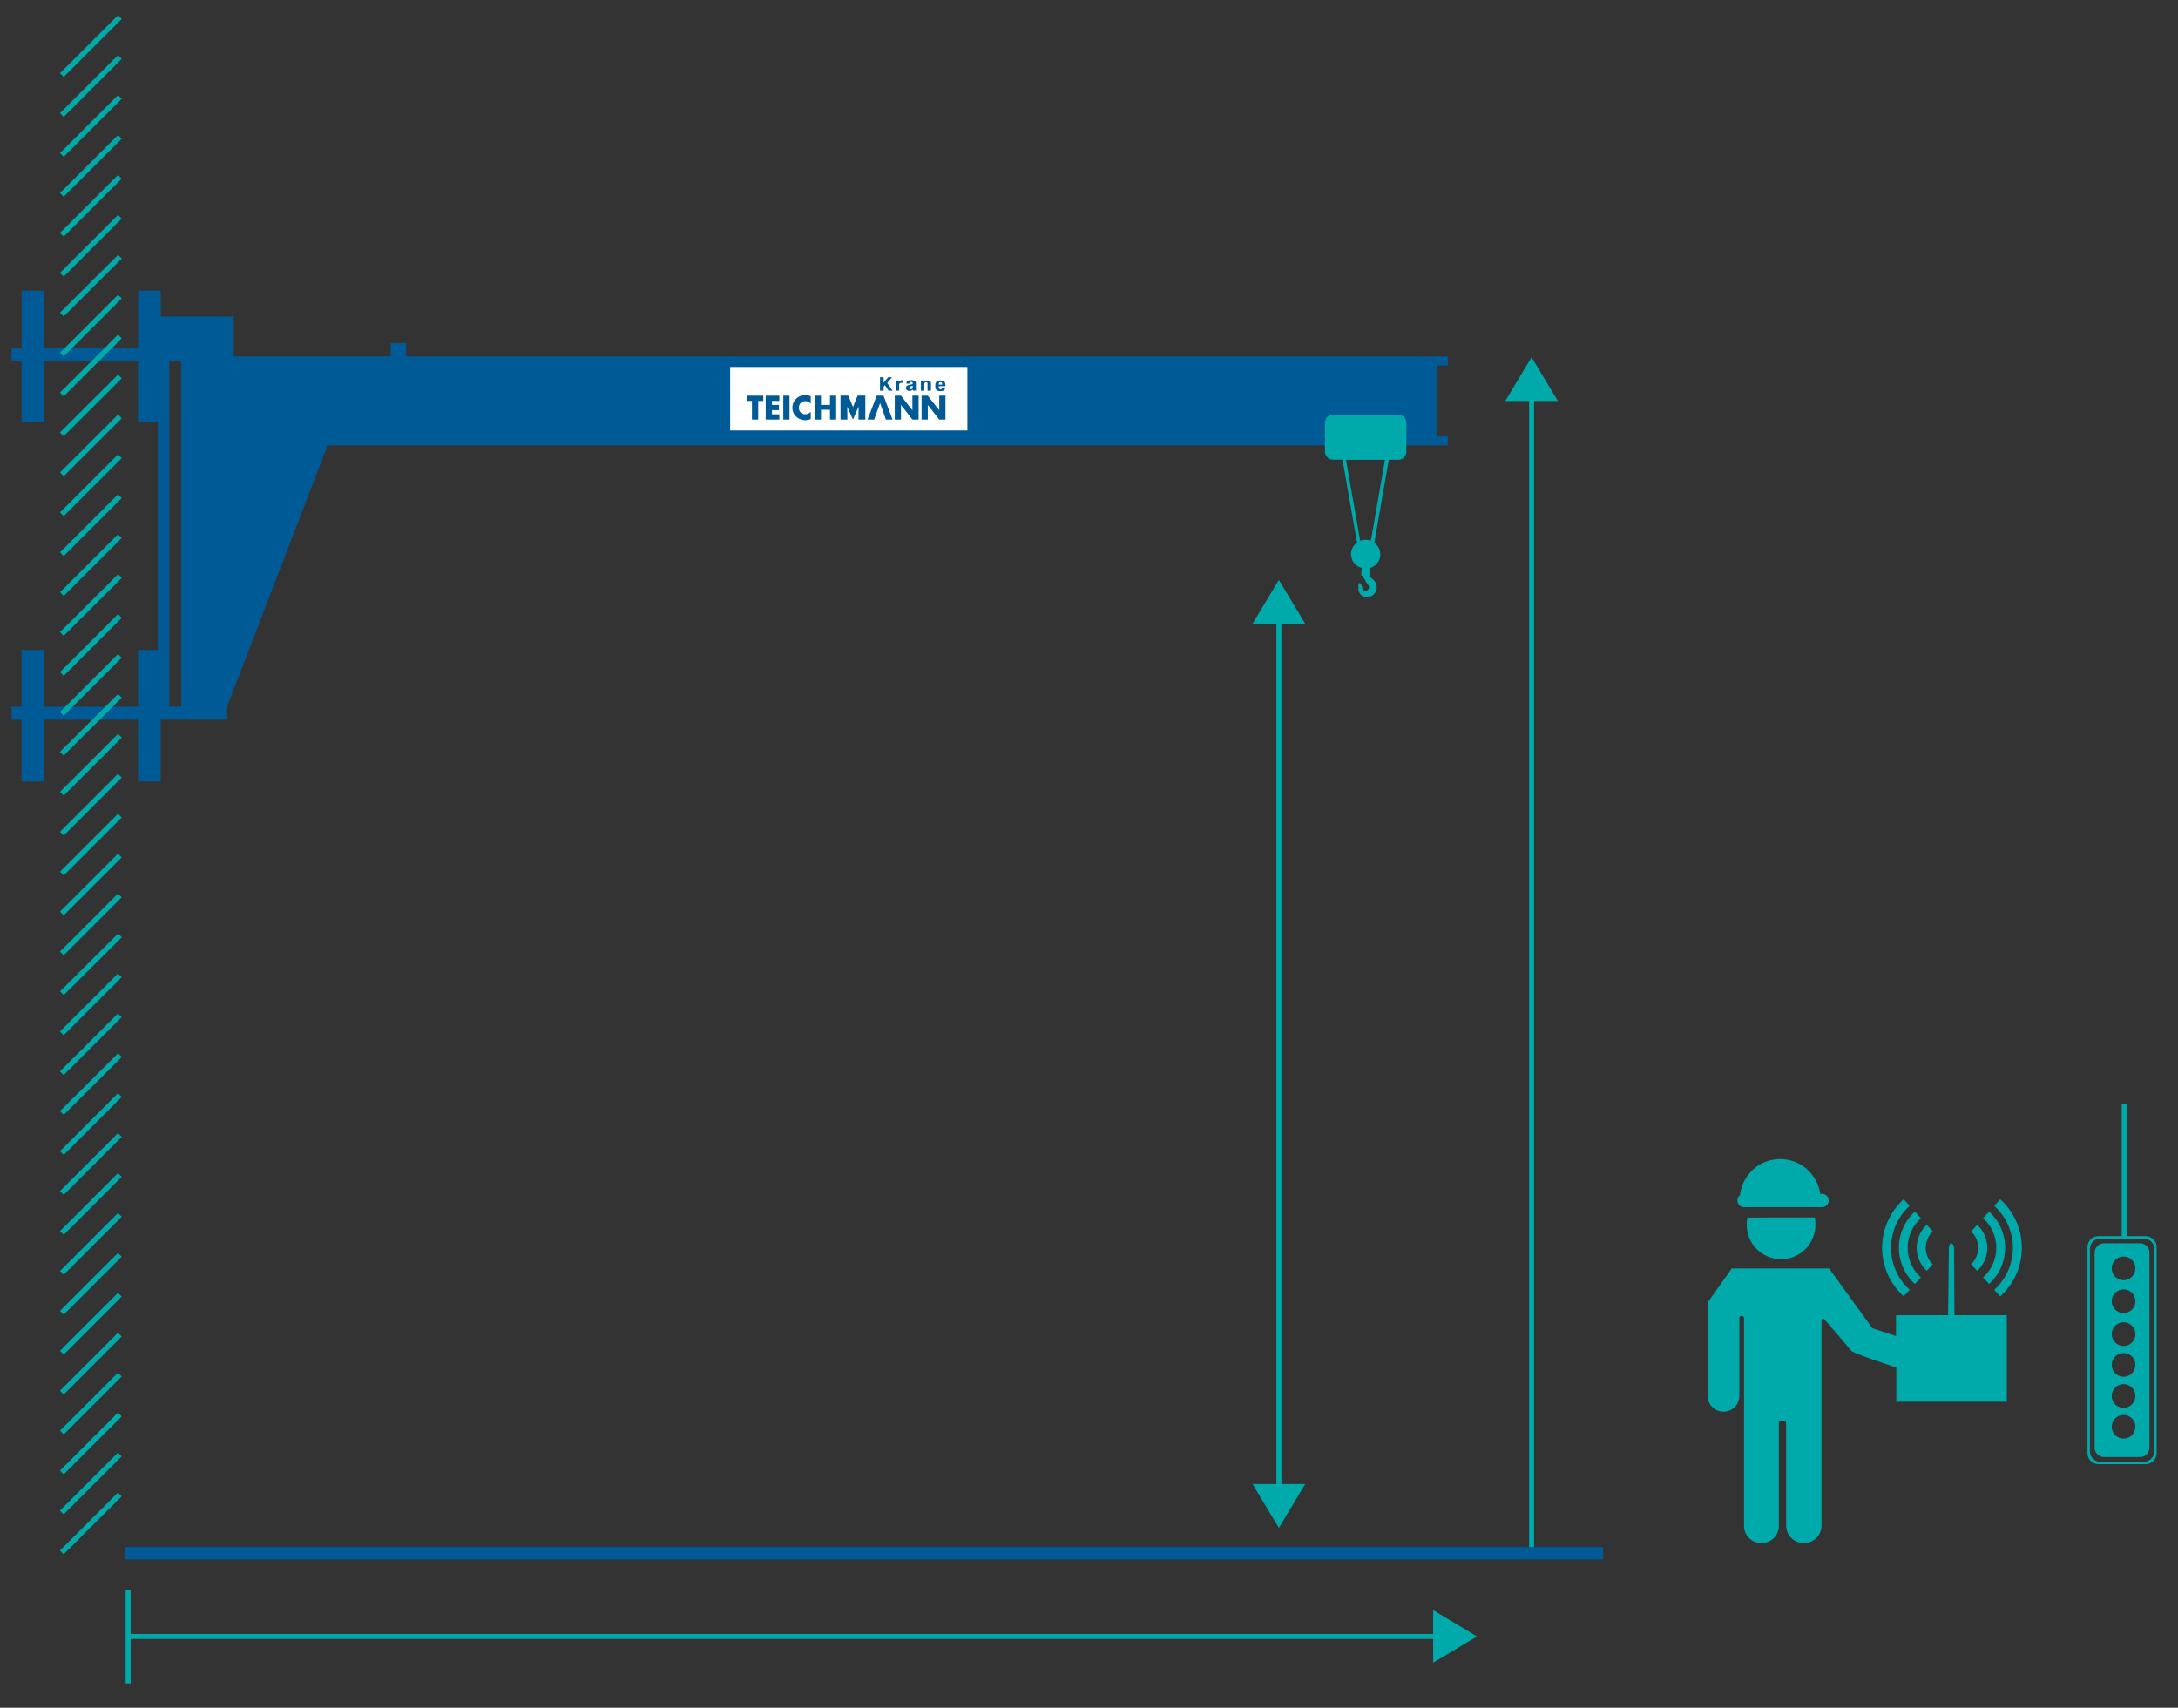 <svg xmlns="http://www.w3.org/2000/svg" viewBox="0 0 766.83 601.4"><rect x="0" y="0" width="766.83" height="601.4" fill="#333333" stroke="none"/><defs><style>.cls-1,.cls-2{fill:#005a96;}.cls-2,.cls-4{fill-rule:evenodd;}.cls-3{fill:#fff;}.cls-4,.cls-5{fill:#0aa;}</style></defs><title>Wandschwenkkran</title><g id="Basis"><rect class="cls-1" x="44.14" y="544.77" width="520.29" height="4.39"/><path class="cls-2" d="M509.8,128.72v-3.2H143v-4.68h-5.46v4.68H82.31V111.46H56.61v-9.1h-8v9.1h0v10.9H15.62v-20h-8v20H4.07V127H7.58v21.72h8V127h33v21.72h7v80.16h-7v20h-33v-20h-8v20H4.07v4.6H7.58v21.73h8V253.46h33v21.73h8V253.46H79.68v-3.84l35.66-92.78H509.8v-3.2h-3.9V128.72Zm-446,120.14H59.62V127h4.16Z"/><g id="Schild_Teichmann_Krane_7" data-name="Schild Teichmann Krane 7"><rect class="cls-3" x="257.08" y="129.24" width="83.52" height="22.36"/><polygon class="cls-2" points="266.95 141.19 268.75 141.19 268.75 139.34 262.94 139.34 262.94 141.19 264.75 141.19 264.75 147.76 266.95 147.76 266.95 141.19"/><polygon class="cls-2" points="274.39 141.19 274.39 139.34 269.59 139.34 269.59 147.76 274.39 147.76 274.39 145.91 271.79 145.91 271.79 144.45 274.25 144.45 274.25 142.6 271.79 142.6 271.79 141.19 274.39 141.19"/><rect class="cls-1" x="275.78" y="139.34" width="2.19" height="8.42"/><path class="cls-2" d="M285.45,139.54a5,5,0,0,0-2-.42,4.56,4.56,0,0,0-3.21,1.36,4.37,4.37,0,0,0-1.25,3.08,4.15,4.15,0,0,0,1.36,3.19,4.69,4.69,0,0,0,3.16,1.23,6,6,0,0,0,1.93-.39V145a2.52,2.52,0,0,1-1.88.89,2.19,2.19,0,0,1-2.28-2.29,2.22,2.22,0,0,1,2.24-2.33,2.35,2.35,0,0,1,1.92.93Z"/><polygon class="cls-2" points="289.05 142.59 289.05 139.34 286.87 139.34 286.87 147.76 289.05 147.76 289.05 144.31 292.22 144.31 292.22 147.76 294.4 147.76 294.4 139.34 292.22 139.34 292.22 142.59 289.05 142.59"/><polygon class="cls-2" points="295.93 147.76 298.35 147.76 298.29 143.22 300.29 147.76 302.3 143.2 302.25 147.76 304.66 147.76 304.66 139.32 301.94 139.32 300.32 143.32 298.65 139.32 295.93 139.32 295.93 147.76"/><polygon class="cls-2" points="315.03 147.76 317.22 147.76 317.22 142.6 321.24 147.76 323.43 147.76 323.43 139.34 321.24 139.34 321.24 144.49 317.22 139.34 315.03 139.34 315.03 147.76"/><polygon class="cls-2" points="324.47 147.76 326.66 147.76 326.66 142.6 330.69 147.76 332.88 147.76 332.88 139.34 330.69 139.34 330.69 144.49 326.66 139.34 324.47 139.34 324.47 147.76"/><polygon class="cls-2" points="311.91 147.76 314.25 147.76 311.07 139.34 308.68 139.34 305.45 147.76 307.77 147.76 309.86 141.94 311.91 147.76"/><polygon class="cls-2" points="309.84 132.85 309.84 137.6 311.1 137.6 311.1 136.19 311.56 135.65 312.85 137.6 314.26 137.6 312.38 134.89 314.07 132.85 312.71 132.85 311.12 134.75 311.1 134.75 311.1 132.85 309.84 132.85"/><path class="cls-2" d="M315.37,137.6h1.21v-2.15c0-.48.47-.64.89-.64h.37v-.88h-.22a1.24,1.24,0,0,0-1.08.57h0V134h-1.15Z"/><path class="cls-2" d="M320.22,135.12V135c0-.28.19-.47.56-.47s.56.17.56.44-.12.35-.48.42l-.68.15c-.83.17-1.19.44-1.19,1.11a1,1,0,0,0,1.13,1,1.29,1.29,0,0,0,1.2-.47h0a1,1,0,0,0,.14.37h1.16a1.16,1.16,0,0,1-.15-.69V135c0-.65-.27-1.1-1.7-1.1-.91,0-1.65.28-1.65,1.1v.09Zm1.12,1.39c0,.4-.42.56-.74.56s-.45-.23-.45-.5.19-.5.67-.58a1.41,1.41,0,0,0,.52-.18Z"/><path class="cls-2" d="M324.22,137.6h1.21v-2.37c0-.4.22-.6.63-.6s.51.15.51.5v2.47h1.21V135c0-.7-.44-1-1.2-1a1.41,1.41,0,0,0-1.19.51h0V134h-1.16Z"/><path class="cls-2" d="M332.87,136v-.21c0-1.09-.31-1.81-1.72-1.81-1.61,0-1.86.89-1.86,1.85s.07,1.92,1.81,1.92c1.13,0,1.66-.47,1.71-1.3h-1.08c-.08.44-.24.67-.64.67s-.6-.41-.6-.83V136Zm-2.38-.54v-.15c0-.33.14-.71.62-.71s.58.31.62.86Z"/></g></g><g id="Traglast"><path class="cls-4" d="M492.19,146H469.37a2.87,2.87,0,0,0-2.88,2.88V159a2.87,2.87,0,0,0,2.88,2.88h3.31l5.1,29.22a5,5,0,0,0,1.64,8.91c0,.33,0,.68,0,1h-.11c0,.56,0,1.16,0,1.71h.79c0,.27-.23.34-.2.61a1.65,1.65,0,0,0,.33.37,3.58,3.58,0,0,1,.52.87c.08.13.17.28.26.41a2.25,2.25,0,0,1,.12.21c.23.31.46.65.69,1a1,1,0,0,1,.19.61,1.77,1.77,0,0,1-.1.5,1.13,1.13,0,0,1-1,.71,1.22,1.22,0,0,1-1-.35.34.34,0,0,0-.09-.08c0-.1-.1-.19-.14-.29s0-.29-.09-.46a2.53,2.53,0,0,0-.12-.36c0-.12-.09-.23-.13-.35a1.64,1.64,0,0,0-.37-.69.2.2,0,0,0-.09-.07.5.5,0,0,0-.59.19,3.3,3.3,0,0,0,0,.89c0,.06,0,.12,0,.18s0,.38,0,.57v.42a3,3,0,0,0,.54,1.48,3.19,3.19,0,0,0,.73.69,2.7,2.7,0,0,0,1.51.51h.36a3.51,3.51,0,0,0,2.26-1,3.64,3.64,0,0,0,.89-1.54,3.42,3.42,0,0,0,.13-.68v-.39h0a3.65,3.65,0,0,0-.37-1.48,2.29,2.29,0,0,1-.17-.28s-.08-.06-.05-.09-.07-.08-.11-.13a3.94,3.94,0,0,0-.44-.47c-.22-.19-.43-.39-.64-.56s-.44-.37-.66-.58a2.8,2.8,0,0,1-.32-.38h.54c0-.55,0-1.13,0-1.69,0,0,0,0,0,0h-.11v-1a5,5,0,0,0,1.49-8.88l5.1-29.22h3.31a2.88,2.88,0,0,0,2.88-2.88V148.85A2.88,2.88,0,0,0,492.19,146Zm-9.53,44.46a4.84,4.84,0,0,0-3.76,0l-5-28.52h13.71Z"/></g><g id="Ausladung"><rect class="cls-5" x="45.05" y="575.42" width="467.27" height="1.76"/><polygon class="cls-5" points="504.59 567.03 504.59 585.56 520.02 576.29 504.59 567.03"/><rect class="cls-5" x="44.24" y="559.78" width="1.76" height="33.02"/></g><g id="Hubhöhe"><rect class="cls-5" x="449.4" y="216.28" width="1.76" height="312.99"/><polygon class="cls-5" points="441.01 219.66 459.54 219.66 450.27 204.22 441.01 219.66"/><polygon class="cls-5" points="441.01 522.64 459.54 522.64 450.27 538.08 441.01 522.64"/></g><g id="Bauhöhe"><rect class="cls-5" x="538.37" y="135.23" width="1.76" height="409.54"/><polygon class="cls-5" points="529.98 141.22 548.51 141.22 539.24 125.79 529.98 141.22"/></g><g id="Steuerung"><path class="cls-5" d="M755.36,435.34h-6.59V388.73H747v46.61h-8.08a3.86,3.86,0,0,0-3.95,3.75v72.77a3.85,3.85,0,0,0,3.95,3.75h16.44a3.85,3.85,0,0,0,3.94-3.75V439.09A3.85,3.85,0,0,0,755.36,435.34Zm3.1,75.77a3.67,3.67,0,0,1-3.67,3.67H739.48a3.67,3.67,0,0,1-3.67-3.67V439.85a3.67,3.67,0,0,1,3.67-3.68h15.31a3.67,3.67,0,0,1,3.67,3.68Z"/><path class="cls-5" d="M753.66,437.85H740.6a3.33,3.33,0,0,0-3.12,3.51v68.23a3.34,3.34,0,0,0,3.12,3.52h13.06a3.34,3.34,0,0,0,3.13-3.52V441.36A3.33,3.33,0,0,0,753.66,437.85Zm-6,68.77a4.16,4.16,0,1,1,4.16-4.16A4.16,4.16,0,0,1,747.64,506.62Zm0-10.85a4.16,4.16,0,1,1,4.16-4.15A4.15,4.15,0,0,1,747.64,495.77Zm0-10.94a4.16,4.16,0,1,1,4.16-4.16A4.16,4.16,0,0,1,747.64,484.83Zm0-10.85a4.16,4.16,0,1,1,4.16-4.16A4.16,4.16,0,0,1,747.64,474Zm0-11.58a4.16,4.16,0,1,1,4.16-4.16A4.16,4.16,0,0,1,747.64,462.4Zm0-11.57a4.16,4.16,0,1,1,4.16-4.16A4.16,4.16,0,0,1,747.64,450.83Z"/><path class="cls-5" d="M615.2,428.77A12.22,12.22,0,0,0,615,431a12.09,12.09,0,1,0,24.17,0,12.22,12.22,0,0,0-.22-2.27Z"/><path class="cls-5" d="M614,425.13h27.51a2.35,2.35,0,0,0,0-4.7h-.66a14.22,14.22,0,0,0-28.22.47,2.38,2.38,0,0,0-.92,1.87A2.34,2.34,0,0,0,614,425.13Z"/><path class="cls-5" d="M672.36,454.22a19.93,19.93,0,0,1,0-29.56l-2.11-2.31a23,23,0,0,0,0,34.15Z"/><path class="cls-5" d="M674.21,452.17l2.09-2.32a14,14,0,0,1,0-20.82l-2.09-2.35a17.22,17.22,0,0,0,0,25.49Z"/><path class="cls-5" d="M678.39,447.54l2.1-2.32a8,8,0,0,1,0-11.57l-2.1-2.31a11,11,0,0,0,0,16.2Z"/><path class="cls-5" d="M702.14,454.22l2.1,2.31a23,23,0,0,0,0-34.18l-2.1,2.31a19.93,19.93,0,0,1,0,29.56Z"/><path class="cls-5" d="M698.21,449.85l2.1,2.32a17.2,17.2,0,0,0,0-25.49l-2.1,2.35a14,14,0,0,1,0,20.82Z"/><path class="cls-5" d="M696.13,447.54a11,11,0,0,0,0-16.2L694,433.65a8,8,0,0,1,0,11.57Z"/><path class="cls-5" d="M688,439.42c0-.6-.52-1.6-1-1.6s-.84,1-.84,1.6l-.27,23.74H667.56v7.35l-8.16-2.7a.54.54,0,0,1-.24-.16L644,446.71H609.72l-8.5,12v33.08a5.59,5.59,0,0,0,11.17,0V464.24a.81.81,0,0,1,.74-.84.86.86,0,0,1,.91.84v73.15a6,6,0,0,0,6.09,6h.08a6,6,0,0,0,6.09-6V501.08a.55.55,0,0,1,.55-.55h1.46a.55.55,0,0,1,.55.55v36.31a6.14,6.14,0,0,0,6.2,6h.08a6.12,6.12,0,0,0,6.17-6V497.47l0-32.44a.55.55,0,0,1,1-.37c3.21,3.53,9.43,11,9.45,11,.78.86,9.67,3.86,15.89,5.92v12.05h38.91V463.16H688.12Z"/></g><g id="Wandbeschaffenehit"><rect class="cls-5" x="17.55" y="15.31" width="28.87" height="1.86" transform="translate(-2.12 27.37) rotate(-44.99)"/><rect class="cls-5" x="17.55" y="29.37" width="28.87" height="1.86" transform="translate(-12.06 31.48) rotate(-44.99)"/><rect class="cls-5" x="17.55" y="43.43" width="28.87" height="1.86" transform="translate(-22 35.6) rotate(-44.99)"/><rect class="cls-5" x="17.55" y="57.49" width="28.87" height="1.86" transform="translate(-31.94 39.71) rotate(-44.99)"/><rect class="cls-5" x="17.55" y="71.55" width="28.87" height="1.86" transform="translate(-41.88 43.83) rotate(-44.99)"/><rect class="cls-5" x="17.55" y="85.61" width="28.87" height="1.86" transform="translate(-51.82 47.95) rotate(-44.99)"/><rect class="cls-5" x="17.56" y="99.67" width="28.86" height="1.86" transform="translate(-61.67 51.9) rotate(-44.89)"/><rect class="cls-5" x="17.55" y="113.73" width="28.87" height="1.86" transform="translate(-71.69 56.18) rotate(-44.99)"/><rect class="cls-5" x="17.55" y="127.79" width="28.87" height="1.86" transform="translate(-81.64 60.29) rotate(-44.99)"/><rect class="cls-5" x="17.56" y="141.85" width="28.86" height="1.86" transform="translate(-91.46 64.22) rotate(-44.9)"/><rect class="cls-5" x="17.55" y="155.91" width="28.87" height="1.86" transform="translate(-101.51 68.53) rotate(-44.99)"/><rect class="cls-5" x="17.55" y="169.97" width="28.87" height="1.86" transform="translate(-111.45 72.64) rotate(-44.99)"/><rect class="cls-5" x="17.55" y="184.03" width="28.87" height="1.86" transform="translate(-121.4 76.77) rotate(-44.99)"/><rect class="cls-5" x="17.55" y="198.09" width="28.87" height="1.86" transform="translate(-131.33 80.87) rotate(-44.99)"/><rect class="cls-5" x="17.56" y="212.15" width="28.86" height="1.86" transform="translate(-141.05 84.69) rotate(-44.89)"/><rect class="cls-5" x="17.55" y="226.21" width="28.87" height="1.86" transform="translate(-151.24 89.15) rotate(-45)"/><rect class="cls-5" x="17.55" y="240.27" width="28.87" height="1.86" transform="translate(-161.19 93.26) rotate(-45)"/><rect class="cls-5" x="17.56" y="254.33" width="28.86" height="1.86" transform="translate(-170.83 96.99) rotate(-44.89)"/><rect class="cls-5" x="17.55" y="268.39" width="28.87" height="1.86" transform="translate(-181 101.42) rotate(-44.98)"/><rect class="cls-5" x="17.55" y="282.45" width="28.87" height="1.86" transform="translate(-191.01 105.62) rotate(-45)"/><polygon class="cls-5" points="22.44 308.3 21.13 306.99 41.54 286.58 42.85 287.9 22.44 308.3"/><rect class="cls-5" x="17.55" y="310.57" width="28.87" height="1.86" transform="translate(-210.9 113.85) rotate(-45)"/><rect class="cls-5" x="17.55" y="324.63" width="28.87" height="1.86" transform="translate(-220.84 117.97) rotate(-45)"/><rect class="cls-5" x="17.56" y="338.69" width="28.86" height="1.86" transform="translate(-230.3 121.52) rotate(-44.88)"/><rect class="cls-5" x="17.55" y="352.75" width="28.87" height="1.86" transform="translate(-240.62 126.09) rotate(-44.97)"/><rect class="cls-5" x="17.55" y="366.81" width="28.87" height="1.86" transform="translate(-250.56 130.2) rotate(-44.97)"/><rect class="cls-5" x="17.56" y="380.87" width="28.86" height="1.86" transform="translate(-260.07 133.81) rotate(-44.88)"/><rect class="cls-5" x="17.55" y="394.93" width="28.87" height="1.86" transform="translate(-270.55 138.56) rotate(-45)"/><rect class="cls-5" x="17.55" y="408.99" width="28.87" height="1.86" transform="translate(-280.49 142.68) rotate(-45)"/><polygon class="cls-5" points="22.44 434.84 21.13 433.53 41.54 413.12 42.85 414.44 22.44 434.84"/><rect class="cls-5" x="17.55" y="437.11" width="28.87" height="1.86" transform="translate(-300.37 150.92) rotate(-45)"/><rect class="cls-5" x="17.55" y="451.17" width="28.87" height="1.86" transform="translate(-310.32 155.04) rotate(-45)"/><rect class="cls-5" x="17.55" y="465.23" width="28.87" height="1.86" transform="translate(-320.26 159.15) rotate(-45)"/><rect class="cls-5" x="17.55" y="479.29" width="28.87" height="1.86" transform="translate(-330.2 163.27) rotate(-45)"/><rect class="cls-5" x="17.55" y="493.35" width="28.87" height="1.86" transform="translate(-340.14 167.39) rotate(-45)"/><rect class="cls-5" x="17.55" y="507.41" width="28.87" height="1.86" transform="translate(-350.09 171.51) rotate(-45)"/><rect class="cls-5" x="17.55" y="521.47" width="28.87" height="1.86" transform="translate(-359.87 175.45) rotate(-44.97)"/><rect class="cls-5" x="17.55" y="535.53" width="28.87" height="1.86" transform="translate(-369.81 179.57) rotate(-44.97)"/></g></svg>